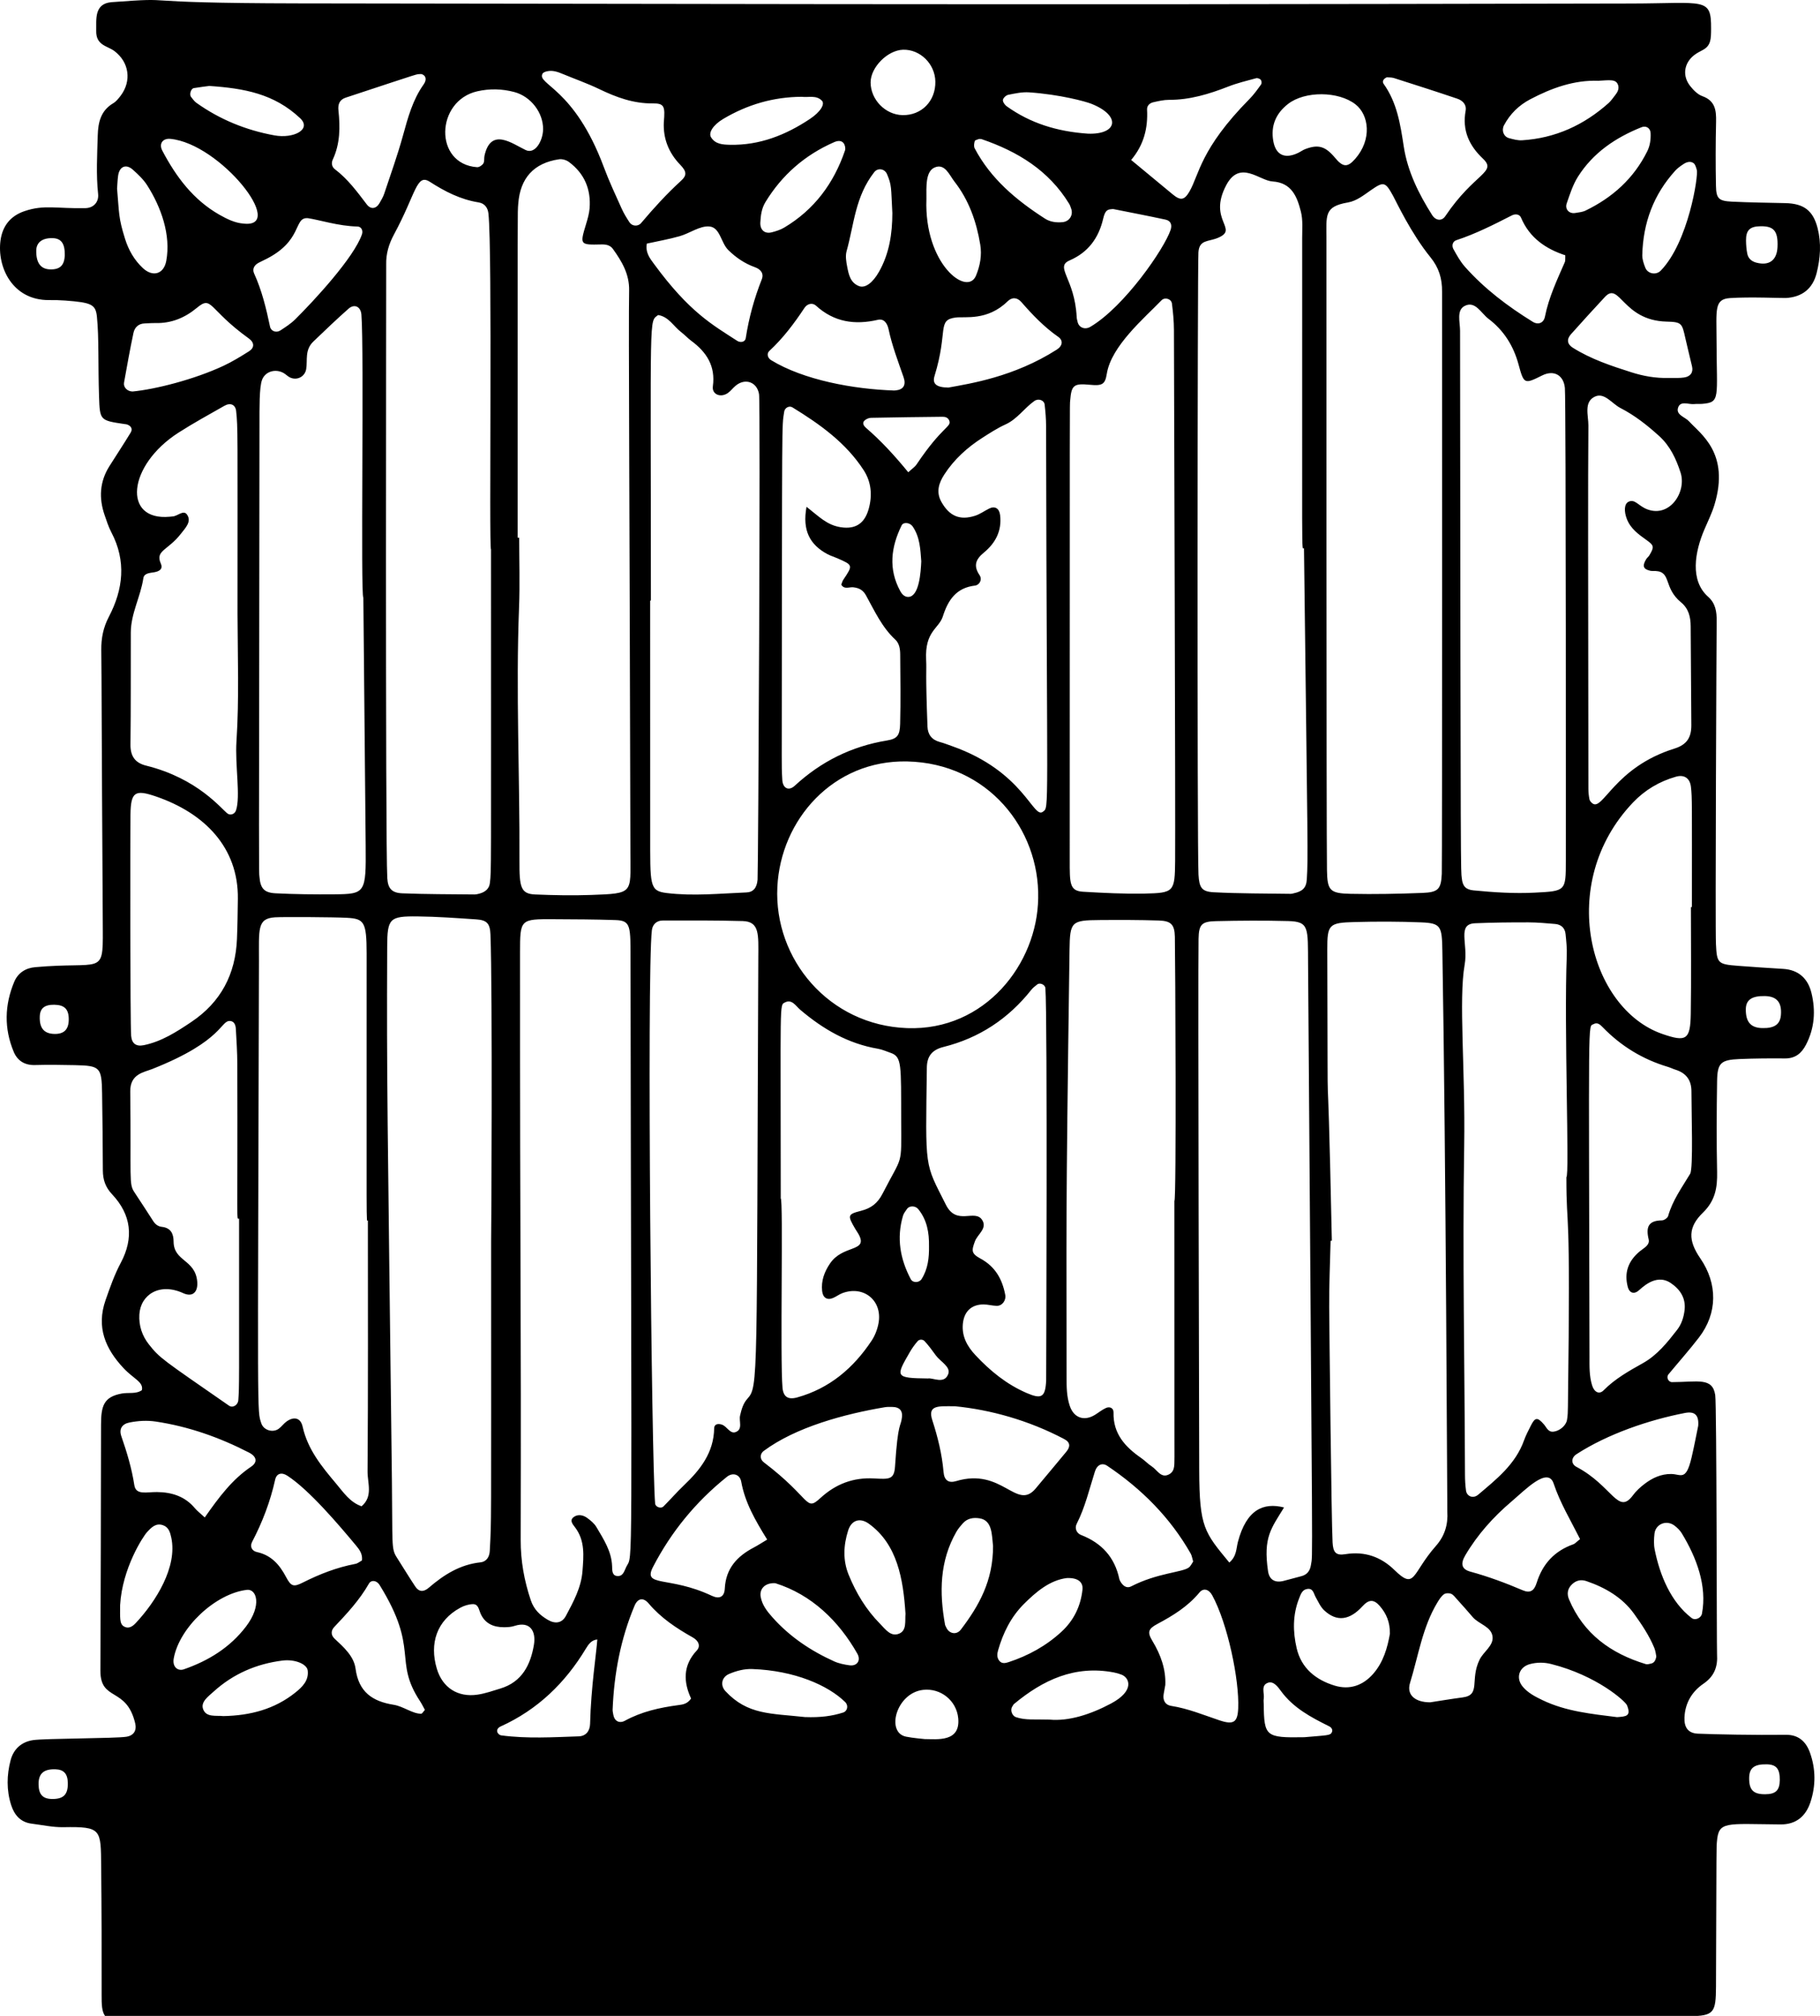<?xml version='1.0' encoding='utf-8'?>
<svg xmlns="http://www.w3.org/2000/svg" version="1.1" id="Layer_1" x="0px" y="0px" viewBox="0 0 4516.083 5000" enable-background="new 0 0 4516.083 5000"> <g> <path d="M122.157,744.289c13.242-0.136,26.532,0.116,39.729,1.122c65.019,4.955,75.438,9.39,78.622,40.094 c5.27,50.83,2.613,119.844,5.262,198.625c1.974,58.684,2.58,58.663,62.889,67.6 c2.185,0.324,4.483,0.338,6.53,1.06c9.925,3.503,14.608,10.963,9.108,20.043 c-17.133,28.289-35.506,55.823-53.085,83.847c-23.959,38.193-26.115,78.742-11.73,120.65 c5.009,14.594,9.758,29.519,16.897,43.099c37.381,71.11,29.395,141.284-6.215,209.321 c-13.977,26.705-19.162,53.248-18.836,82.441c1.08,96.737,0.252,105.832,3.785,695.613 c0.676,112.862-3.585,76.379-168.093,91.094c-23.431,2.097-42.369,14.019-51.697,36.26 c-24.129,57.53-25.427,115.949-1.278,173.686c9.183,21.955,27.051,33.435,52.48,32.76 c33.1-0.883,66.258-0.474,99.371,0.256c62.492,1.378,66.287,5.096,67.43,69.026 c1.145,64.032,1.468,128.081,1.895,192.125c0.152,22.778,5.994,41.207,22.936,59.206 c47.6,50.57,54.533,108.081,21.344,170.332c-15.559,29.185-26.466,60.446-37.462,91.797 c-23.62,67.349-0.628,120.86,44.483,169.007c25.38,27.093,49.981,34.21,45.556,54.676 c-14.639,10.251-33.043,5.206-49.845,8.295c-45.031,8.282-51.441,30.765-51.541,77.487 c-0.435,203.168-0.56,406.34-1.577,609.505c-0.39,78.012,64.58,39.076,86.328,130.943 c4.226,17.848-3.509,30.436-21.896,33.359c-27.414,4.361-202.311,3.998-231.405,8.34 c-29.274,4.373-48.612,22.615-55.813,49.831c-9.706,36.674-10.434,74.544,1.345,111.252 c7.857,24.485,23.15,42.675,50.767,46.126c26.233,3.278,52.566,9.204,78.76,8.733 c95.483-1.712,92.899,5.133,93.841,97.894c1.077,106.003,1.351,212.018,1.123,318.026 c-0.052,24.195,0.409,40.794,8.43,52.181h3951.868c48.023-3.261,45.336-20.32,45.618-100.426 c1.132-323.841,0.893-315.447,2.164-331.249c4.193-52.169,20.996-44.255,158.102-43.261 c38.399,0.28,62.405-20.264,73.915-54.962c13.577-40.938,13.41-82.711-1.277-123.481 c-9.791-27.18-28.488-44.199-59.413-43.812c-75.416,0.94-177.356-1.022-218.552-2.832 c-24.458-1.073-34.359-15.863-33.269-40.285c1.602-35.907,18.82-64.309,47.05-83.571 c27.362-18.672,35.761-42.596,33.79-73.237c-0.922-14.332-0.771-617.719-4.478-642.511 c-6.716-44.935-43.084-32.495-107.208-32.33c-9.307,0.024-14.789-12.094-8.969-19.135 c25.272-30.57,51.732-60.209,75.879-91.635c45.837-59.66,46.925-132.735,3.098-196.415 c-30.837-44.807-30.003-77.535,6.609-113.075c30.676-29.778,36.059-62.169,35.222-101.126 c-1.611-75.056-1.184-150.184-0.033-225.258c0.69-45.011,9.165-52.713,55.606-54.656 c37.497-1.569,75.08-1.863,112.613-1.511c25.421,0.238,41.002-12.298,52.153-33.611 c21.567-41.224,24.485-84.841,13.771-128.837c-8.606-35.338-31.653-57.321-70.095-59.672 c-37.461-2.29-74.923-4.657-112.337-7.588c-49.933-3.91-52.236-6.259-54.549-53.798 c-2.021-41.531,1.345-764.173,1.771-801.605c0.26-22.899-2.782-43.658-21.217-60.004 c-45.621-40.448-33.058-111.063-9.227-166.841c8.673-20.3,18.634-40.265,24.989-61.297 c38.759-128.264-34.724-175.612-62.85-206.716c-9.856-10.901-32.434-15.727-27.765-32.986 c5.311-19.633,26.161-8.571,40.374-10.1c6.557-0.705,13.264,0.064,19.847-0.494 c45.723-3.873,35.907-13.62,35.548-155.655c-0.199-78.433-6.152-104.002,33.389-106.684 c49.444-3.356,130.591,0.281,138.75-0.183c39.781-2.262,66.238-22.512,76.162-61.569 c9.352-36.814,11.959-74.278,2.539-111.455c-11.162-44.047-34.337-61.276-80.288-62.325 c-44.149-1.008-88.329-1.497-132.425-3.653c-32.752-1.6-38.926-7.398-39.565-39.316 c-1.059-52.956-0.929-105.97,0.274-158.924c0.646-28.468-2.265-52.087-34.18-63.469 c-11.565-4.125-21.952-14.901-29.972-24.957c-19.879-24.925-15.752-56.067,8.936-76.02 c6.802-5.498,14.879-9.521,22.66-13.68c20.255-10.826,19.999-28.263,20.185-52.01 c0.614-79.452-15.091-63.346-198.875-63.045c-903.057,1.475-1116.672,3.45-3305.987-0.335 C294.857,7.629,459.423-7.914,277.557,5.312c-44.906,3.264-38.136,43.867-38.818,71.079 c-0.913,36.444,27.828,37.276,44.986,50.115c36.877,27.589,43.387,74.373,15.55,111.041 c-5.287,6.965-11.215,14.364-18.541,18.698c-30.744,18.182-37.277,47.358-38.189,79.466 c-1.378,48.532-4.223,97.002,0.919,145.596c2.113,19.969-11.432,34.505-31.411,34.941 c-72.157,1.576-102.017-9.214-151.071,7.369c-35.244,11.914-54.732,36.988-59.664,72.385 C-7.818,661.561,30.378,745.232,122.157,744.289z M134.987,2564.444c-25.816-0.579-37.478-14.637-36.286-43.739 c0.819-19.988,11.952-28.93,35.672-28.651c25.568,0.3,36.146,10.785,36.236,35.916 C170.699,2553.138,159.128,2564.986,134.987,2564.444z M129.929,4461.966c-23.901-0.075-34.09-11.091-34.217-36.999 c-0.129-26.213,12.904-37.605,41.938-36.656c20.721,0.678,30.111,10.963,30.645,33.563 C168.974,4450.545,157.963,4462.053,129.929,4461.966z M4383.986,4375.985c23.74,0.473,32.601,11.159,32.304,38.952 c-0.275,25.66-9.979,35.105-36.205,35.237c-29.157,0.147-39.776-10.333-39.794-39.274 C4340.276,4385.12,4352.489,4375.359,4383.986,4375.985z M4379.144,2470.512c29.593,0.571,42.357,15.415,39.993,46.513 c-1.804,23.722-16.079,33.742-46.844,32.879c-28.328-0.794-40.799-15.458-40.27-47.351 C4332.4,2479.916,4347.136,2469.896,4379.144,2470.512z M4368.957,561.143c31.399-0.291,43.54,10.523,41.661,51.583 c-1.514,33.116-20.781,47.175-52.892,38.595c-11.57-3.091-19.755-10.401-22.095-22.037 c-2.156-10.723-2.994-21.854-3.104-32.819C4332.269,570.729,4342.253,561.389,4368.957,561.143z M307.768,948.977 c7.383-41.104,14.7-82.237,23.349-123.084c2.866-13.536,12.175-23.218,27.801-23.688 c8.812-0.265,17.631-1.148,26.427-0.938c39.283,0.94,72.708-12.519,102.949-37.549 c38.833-32.141,26.575,1.891,129.111,75.781c14.302,10.307,14.224,23.131,0.378,31.846 c-20.461,12.881-41.22,25.669-63.073,35.885c-72.904,34.084-169.567,58.457-225.756,63.813 C315.488,970.855,305.747,960.23,307.768,948.977z M324.568,1568.705c0.142-47.131,24.321-88.823,31.137-134.591 c1.891-12.695,16.209-12.93,26.961-14.748c12.305-2.08,22.378-7.807,16.418-21.414 c-14.548-33.212,17.341-31.909,50.465-74.93c10.261-13.328,26.716-29.386,14.456-46.741 c-8.986-12.721-23.544,4.425-36.143,4.677c-2.192,0.044-4.376,0.456-6.567,0.663 c-117.818,11.157-105.166-127.254,21.629-208.536c37.035-23.741,75.765-44.867,114.027-66.653 c14.673-8.355,27.321-2.924,28.992,13.079c4.538,43.45,3.421,42.018,3.421,502.198 c0.341,105.74,4.263,211.476-2.618,317.225c-3.831,58.873,10.543,136.707-1.2,171.207 c-3.009,8.838-13.474,13.049-20.838,7.742c-15.243-10.992-73.209-87-202.221-118.949 c-27.491-6.808-39.111-23.649-38.751-52.565C324.887,1753.825,324.288,1661.261,324.568,1568.705z M323.752,2019.959 c0.807-56.001,11.276-62.296,63.153-44.546c120.047,41.077,205.09,126.346,203.311,254.233 c-0.46,33.074-0.861,66.161-2.219,99.205c-3.588,87.298-39.813,156.724-113.238,205.905 c-36.745,24.614-73.73,48.523-117.894,57.574c-19.119,3.919-29.849-3.991-31.449-23.331 C322.86,2538.096,323.108,2064.605,323.752,2019.959z M345.81,3260.332c2.885-49.119,50.032-79.839,108.54-53.063 c24.954,11.427,37.431-4.14,35.003-29.219c-5.314-54.883-58.315-48.929-58.602-98.64 c-0.114-19.73-6.976-34.09-29.491-36.532c-8.814-0.955-15.951-6.146-21.085-14.22 c-15.351-24.145-31.211-47.964-46.865-71.914c-13.837-21.17-7.676-28.761-10.077-249.894 c-0.47-43.282,33.589-47.123,54.524-55.402c179.871-71.093,168.553-122.972,194.721-118.942 c9.811,1.511,12.31,11.362,12.792,20.104c1.576,28.624,3.485,57.28,3.57,85.929 c1.215,413.517-2.813,383.974,4.425,383.974c0,421.02,0.636,412.789-1.889,450.079 c-0.847,12.514-13.876,20.254-23.151,13.825c-166.955-115.751-171.617-117.654-198.764-151.966 C352.623,3313.169,344.193,3287.862,345.81,3260.332z M321.166,3528.204c21.785-4.299,43.707-5.637,65.816-2.305 c81.415,12.268,157.948,39.364,230.877,76.883c19.348,9.953,21.692,23.919,5.293,34.954 c-46.58,31.342-79.577,75.129-115.051,125.932c-11.929-11.063-19.009-16.371-24.542-22.975 c-24.634-29.402-57.242-39.653-94.033-40.013c-26.247-0.259-52.288,8.317-56.224-17.242 c-6.409-41.614-18.446-81.622-32.242-121.307C294.753,3543.988,303.056,3531.774,321.166,3528.204z M682.014,2275.218 c19.902-1.313,146.964-0.523,178.749,1.188c42.588,2.293,48.943,9.72,48.972,88.255 c0.259,713.328-1.409,662.425,3.14,662.425c0,207.561,0.719,415.126-0.835,622.676 c-0.214,28.583,14.113,61.772-14.822,86.193c-28.86-9.824-44.992-34.579-63.106-56.068 c-35.556-42.181-70.584-84.756-83.135-141.215c-4.955-22.293-21.496-26.169-40.104-12.838 c-7.099,5.085-12.265,12.87-19.368,17.947c-14.711,10.515-37.666,3.562-43.226-13.881 c-10.566-33.162-8.699,10.998-5.714-1145.053C642.772,2304.886,637.427,2278.161,682.014,2275.218z M650.013,942.793 c7.396-21.168,32.815-29.136,53.404-17.746c5.741,3.174,10.403,8.432,16.282,11.201 c17.288,8.145,36.936-1.864,40.073-20.807c3.759-22.697-4.132-47.315,17.902-68.449 c28.64-27.472,57.325-54.942,87.046-81.222c14.598-12.908,30.397-5.538,32.049,14.513 c7.043,85.474-2.437,701.684,4.85,701.684c1.924,205.218,3.855,410.437,5.755,615.655 c1.088,117.517-0.75,119.859-77.948,120.507c-48.526,0.408-97.13-0.076-145.582-2.501 c-28.918-1.447-37.934-12.509-40.152-42.051c-1.415-18.842-1.268,54.685,0.169-1118.848 C643.914,1010.693,643.273,962.081,650.013,942.793z M682.706,3670.168c3.5-15.761,15.974-19.348,30.392-9.981 c54.566,35.449,129.133,123.591,170.59,173.394c8.288,9.955,16.425,20.863,14.46,36.682 c-5.179,2.802-10.432,7.441-16.351,8.56c-45.778,8.662-88.524,25.263-130.01,46.168 c-23.125,11.652-29.434,10.175-41.965-13.562c-16.235-30.753-36.672-54.138-72.246-61.908 c-12.743-2.781-18.021-13.729-11.947-25.343C651.24,3775.215,670.711,3724.192,682.706,3670.168z M336.46,4026.001 c-7.526,8.008-17.618,14.873-29.17,7.894c-11.019-6.658-9.216-21.715-9.216-52.927 c5.204-91.038,56.868-170.165,66.786-180.866c10.597-11.435,21.522-23.293,39.4-17.253 c14.454,4.883,17.978,17.939,20.814,31.172C440.532,3886.13,387.107,3972.113,336.46,4026.001z M431.111,4113.175 c14.03-76.861,103.712-160.801,181.5-169.928c24.229-2.842,37.947,38.332-2.205,91.024 c-39.641,52.02-93.329,85.006-154.526,106.157C441.911,4145.259,427.106,4135.103,431.111,4113.175z M733.072,4197.842c-51.796,41.587-112.523,57.256-179.08,58.528c-17.535-2.118-42.76,4.117-50.212-17.835 c-5.98-17.617,13.445-31.225,26.037-42.678c48.519-44.134,106.377-69.143,171.139-77.22 c30.861-3.849,60.639,8.625,62.592,24.627C766.589,4168.164,750.154,4184.126,733.072,4197.842z M1045.025,4250.493 c-21.35,0.294-43.96-18.328-68.186-22.176c-52.774-8.395-86.903-31.717-94.571-89.619 c-4.082-30.822-29.326-53.145-51.953-74.277c-10.283-9.604-8.754-20.749-0.928-29.017 c31.684-33.472,62.933-67.054,85.987-107.487c5.819-10.206,19.444-8.17,26.506,3.224 c99.792,161.015,33.213,186.072,100.245,288.029c4.678,7.114,8.379,14.872,12.237,21.804 C1050.328,4245.291,1047.712,4250.457,1045.025,4250.493z M1030.318,3934.835c-15.854-23.869-30.658-48.433-46.099-72.58 c-13.567-21.217-9.876-30.981-11.758-190.135c-10.991-928.963-13.127-983.442-11.709-1323.786 c0.294-70.571,5.692-76.098,75.098-75.366c48.489,0.511,96.974,4.089,145.395,7.295 c26.49,1.755,34.647,9.609,35.738,37.513c5.377,137.538,2.186,761.257,1.638,761.257 c0,747.286,0.93,684.186-3.344,767.848c-0.73,14.281-7.907,26.509-23.071,28.132 c-50.664,5.417-90.886,30.827-128.283,63.042C1050.552,3949.575,1039.143,3948.119,1030.318,3934.835z M1083.964,4138.969c-18.876-63.03-0.148-119.743,58.275-151.406c9.236-5.006,20.373-8.507,30.77-8.876 c13.927-0.492,14.996,13.132,19.252,22.946c11.043,25.457,32.376,34.372,58.389,34.331 c8.701-0.013,17.853-0.578,26.021-3.255c37.855-12.421,53.967,12.2,48.197,46.736 c-8.29,49.623-29.519,92.193-82.91,108.474c-18.853,5.748-37.73,12.43-57.097,15.283 C1135.98,4210.402,1098.031,4185.942,1083.964,4138.969z M1492.095,606.271 c12.094-0.29,22.085,1.827,28.953,11.418c22.011,30.736,40.824,62.157,40.052,102.656 c-1.788,93.831,1.264,541.441,3.173,1397.924c0.218,97.99,8.202,97.62-97.308,101.439 c-46.283,1.675-92.747,0.731-139.039-1.189c-35.812-1.485-39.32-18.01-38.996-83.403 c1.04-209.775-9.139-419.52-0.976-629.335c2.23-57.32,0.339-114.801,0.339-172.207l-3.802,0.002 c0-851.319-0.467-801.872,1.472-828.141c4.709-63.807,38.744-101.197,101.355-110.392 c7.74-1.137,17.996,1.928,24.389,6.676c38.516,28.607,55.108,67.873,51.257,115.347 c-1.059,13.056-4.898,26.048-8.716,38.69C1438.72,607.176,1438.551,607.556,1492.095,606.271z M1436.038,4306.615 c-63.864,2.144-127.816,6.058-191.542-2.307c-10.558-1.381-17.138-15.458-2.119-22.269 c91.471-41.461,160.101-107.78,211.484-193.152c6.53-10.849,14.055-21.389,28.305-22.46 c-2.325,34.351-15.534,116.739-17.95,209.178C1463.767,4292.742,1454.358,4306.001,1436.038,4306.615z M1479.951,3787.56c-5.341-9.083-14.459-16.532-23.194-22.872c-9.223-6.693-21.412-9.351-31.317-3.245 c-13.977,8.615-4.547,18.808,1.757,27.158c24.914,33.01,20.986,70.874,18.145,108.247 c-3.089,40.631-22.399,75.851-41.041,110.807c-9.718,18.222-26.591,20.858-45.237,9.798 c-19.269-11.432-34.174-25.281-41.98-48.441c-16.397-48.65-25.18-97.742-25.049-149.188 c1.49-588.222-1.93-653.932-1.644-1456.632c0.03-83.581,0.196-83.758,84.288-83.323 c50.757,0.263,101.537,0.391,152.254,2.117c39.314,1.338,37.503,14.577,37.627,102.58 c2.221,1567.021,6.408,1468.362-10.328,1501.224c-4.865,9.55-7.354,22.883-20.319,23.213 c-15.879,0.406-14.693-14.562-15.052-24.359C1517.498,3847.421,1497.742,3817.815,1479.951,3787.56z M1728.879,4093.716c-35.065,37.457-32.792,78.69-14.039,119.085c-9.341,13.576-20.762,14.911-31.422,16.323 c-46.193,6.117-91.037,15.986-132.544,38.635c-14.428,7.873-26.498,0.524-29.012-14.665 c-0.718-4.341-1.865-8.749-1.691-13.081c3.569-88.833,19.787-175.072,54.358-257.306 c7.901-18.795,21.747-21.422,35.011-5.743c30.529,36.092,68.766,61.411,109.374,84.249 C1734.14,4069.779,1738.753,4083.169,1728.879,4093.716z M1632.971,781.369 c26.498,4.069,38.313,28.035,57.212,42.388c8.765,6.656,16.244,15.023,25.087,21.556 c38.08,28.133,60.49,62.54,53.599,112.908c-2.741,20.035,19.3,29.047,37.133,16.633 c7.1-4.943,12.427-12.352,19.124-17.969c23.732-19.906,53.159-9.789,58.32,20.584 c3.885,22.865-1.866,1182.546-3.665,1204.407c-1.613,19.598-10.218,30.917-27.36,31.609 c-66.032,2.664-132.14,9.495-198.198,1.476c-43.419-5.273-40.718-19.149-40.83-149.496 c-0.164-191.94-0.078-383.881-0.078-575.822c0.598-0.001,1.196-0.002,1.794-0.003 C1615.107,762.062,1609.972,800.009,1632.971,781.369z M1617.544,2307.287c1.695-14.494,11.815-24.144,26.906-24.171 c66.13-0.115,132.29-0.501,198.379,1.358c42.293,1.189,39.07,33.594,38.816,90.373 c-4.72,1054.357,0.704,1063.573-27.051,1094.332c-10.706,11.864-14.606,26.582-18.189,41.876 c-3.279,13.996,7.566,34.251-11.266,40.989c-13.418,4.802-21.006-13.707-33.161-18.318 c-9.463-3.59-19.674-2.085-19.853,8.813c-0.996,60.394-34.358,102.771-75.318,141.728 c-17.531,16.674-33.417,35.066-50.557,52.169c-6.173,6.159-19.857,1.31-20.619-7.205 C1616.716,3629.615,1604.723,2416.911,1617.544,2307.287z M1766.168,3957.933 c-106.486-50.115-172.512-20.218-145.602-71.97c44.752-86.065,104.841-160.148,183.076-223.003 c14.679-11.794,32.348-6.169,35.629,12.058c9.2,51.089,34.188,94.867,64.362,143.545 c-14.239,8.492-23.273,14.477-32.823,19.474c-41.566,21.751-69.853,51.856-72.347,102.154 C1797.445,3960.726,1785.204,3966.893,1766.168,3957.933z M2729.655,2281.943 c48.522-0.359,97.083-0.402,145.57,1.161c30.384,0.98,39.39,9.675,40.032,40.584 c1.072,51.642,4.119,655.147-1.156,655.147c0,666.902,0.287,633.229,0.177,635.268 c-0.814,15.114,2.707,33.398-12.415,42.117c-20.764,11.972-30.367-10.5-44.069-19.272 c-9.227-5.908-16.837-14.294-25.881-20.542c-39.854-27.527-70.188-60.324-68.842-113.2 c0.273-10.72-9.131-15.344-18.755-11.055c-9.861,4.394-18.421,11.642-27.754,17.305 c-26.777,16.247-52.044,7.067-62.02-22.351c-7.941-23.416-8.003-47.69-7.997-71.994 c0.089-379.65-2.705-343.521,7.331-1058.683C2654.87,2285.474,2658.294,2282.471,2729.655,2281.943z M2654.394,2131.788c0.118-1188.118-0.097-1123.326,1.087-1138.181c3.068-38.493,8.905-42.998,48.543-39.282 c30.246,2.836,38.033-0.074,42.32-26.999c11.058-69.446,93.569-138.635,135.785-182.486 c8.279-8.598,24.443-3.533,25.896,8.048c2.728,21.73,4.908,43.698,4.943,65.571 c0.14,88.061,3.96,1221.684,2.956,1316.872c-0.807,76.396-2.433,79.563-76.151,81.016 c-50.623,0.998-101.395-1.599-151.986-4.553C2653.572,2209.797,2654.387,2191.271,2654.394,2131.788z M2645.685,3600.971c-25.454,30.395-50.562,61.08-76.179,91.336c-47.148,55.681-82.611-53.142-196.88-18.788 c-19.18,5.768-29.584-2.15-31.322-22.388c-3.805-44.279-14.29-86.765-27.975-128.869 c-12.555-38.626,16.993-34.361,56.622-34.361c87.118,8.576,182.113,34.539,270.951,81.48 C2655.84,3577.274,2656.525,3588.025,2645.685,3600.971z M2122.007,3047.631 c3.31,5.676,7.352,10.974,10.199,16.862c19.742,40.849-41.267,22.909-72.64,69.286 c-13.967,20.646-22.315,42.705-19.546,68.334c1.757,16.261,12.078,23.61,27.176,17.175 c8.067-3.439,15.23-9.136,23.415-12.137c53.254-19.521,99.799,19.259,89.257,75.144 c-2.797,14.823-8.601,30.157-16.908,42.683c-45.182,68.122-104.464,118.641-184.724,140.984 c-22.807,6.348-34.518-1.484-36.566-24.058c-6.267-69.058,2.201-469.473-4.343-469.48 c0-495.336-3.499-478.627,10.22-486.01c17.343-9.331,27.189,8.76,38.246,18.159 c56.365,47.917,118.457,83.962,192.551,96.588c10.724,1.828,20.977,6.527,31.383,10.084 c28.526,9.747,26.034,28.998,26.432,167.894c0.333,116.459,4.371,82.757-46.071,181.198 c-12.338,24.079-28.276,36.37-53.851,42.887C2102.711,3011.768,2102.82,3014.736,2122.007,3047.631z M2053.291,1374.454c7.74,4.129,16.33,6.634,24.406,10.166c39.178,17.13,39.103,17.123,14.822,53.369 c-2.334,3.484-3.319,7.871-5.048,12.129c7.443,12.647,19.714,5.455,29.691,6.521 c14.19,1.515,24.237,6.684,31.57,19.908c21.328,38.455,39.484,79.024,72.743,109.813 c10.102,9.352,12.152,23.552,12.248,36.889c0.412,57.389,1.342,114.81-0.159,172.16 c-0.765,29.247-7.391,37.045-33.203,41.295c-87.616,14.428-163.187,52.1-228.347,112.163 c-14.909,13.744-29.479,6.495-30.873-14.283c-1.328-19.8-1.431-39.709-1.404-59.569 c1.166-861.032-0.165-813.25,6.146-854.061c1.485-9.606,12.414-15.461,20.359-10.591 c67.993,41.688,132.802,87.728,176.978,156.023c18.699,28.909,21.73,62.155,12.322,95.818 c-9.986,35.729-32.215,51.105-69.102,45.492c-34.674-5.274-54.081-26.454-85.166-50.724 C1990.464,1315.537,2009.36,1351.019,2053.291,1374.454z M2237.243,1303.175c4.564-9.291,20.77-7.059,27.322,2.467 c18.384,26.727,19.225,57.553,21.434,86.555c-1.192,27.327-5.112,86.767-31.546,88.321 c-9.361,0.549-16.08-6.198-20.445-14.171C2203.912,1411.386,2210.834,1356.947,2237.243,1303.175z M2250.92,1888.584 c200.377,4.294,328.774,167.827,325.195,339.06c-2.117,162.738-131.965,329.378-325.015,322.366 c-194.101-7.051-330.864-170.753-322.198-349.856C1936.991,2032.992,2067.539,1884.653,2250.92,1888.584z M2430.58,1426.432c-15.71-23.373-9.596-39.141,10.887-55.954c28.681-23.543,44.912-54.022,40.136-92.972 c-2.007-16.367-12.633-23.289-27.01-16.205c-11.823,5.827-22.796,14.029-35.167,17.972 c-38.144,12.158-63.562,0.457-83.161-33.801c-14.383-25.141-6.47-47.821,6.852-68.454 c24.231-37.53,57.017-67.179,94.591-91.201c18.578-11.876,37.295-24.013,57.287-33.084 c29.259-13.275,46.487-40.347,71.586-58.122c9.918-7.024,24.275-2.393,25.583,9.018 c2.002,17.467,3.519,35.101,3.55,52.666c1.747,979.646,8.385,943.839-7.746,956.92 c-24.149,19.585-46.928-99.252-224.858-162.322c-10.403-3.687-20.723-7.737-31.352-10.625 c-19.73-5.362-29.606-18.319-30.339-38.194c-5.283-143.169-1.837-135.366-3.333-165.523 c-3.545-71.514,31.597-76.732,41.504-107.83c12.821-40.243,32.964-70.817,79.685-76.305 C2430.197,1451.133,2438.227,1437.808,2430.58,1426.432z M2494.282,3211.045 c-7.451-38.527-24.679-69.502-61.194-89.326c-23.373-12.687-22.456-19.785-13.937-42.88 c6.535-17.718,31.364-32.002,17.967-52.939c-18.079-28.251-63.297,15.232-89.869-37.564 c-53.761-106.819-50.677-83.815-47.408-340.512c0.353-27.741,12.549-43.955,41.316-51.112 c88.642-22.053,161.166-70.097,217.954-141.82c4.02-5.077,9.497-9.08,14.617-13.185 c6.484-5.198,19.438,0.203,20.224,9.019c5.537,62.136,1.956,973.402,1.939,973.735 c-2.083,41.437-11.668,46.444-48.541,30.486c-49.71-21.518-90.35-54.731-126.844-93.724 c-20.238-21.626-34.103-46.129-31.358-77.27c2.707-30.707,21.032-48.617,51.289-48.614 c10.956,0.003,21.897,3.292,32.873,3.487C2486.877,3239.063,2497.051,3225.365,2494.282,3211.045z M2240.675,3015.371c1.786-6.025,6.154-11.39,9.805-16.732c6.005-8.779,20.885-8.468,27.997,0.276 c21.858,26.874,27.243,58.523,26.698,91.901c0.452,28.657-2.563,56.52-18.345,81.551 c-5.975,9.479-21.677,10.155-26.894,0.29C2233.549,3122.746,2224.333,3070.495,2240.675,3015.371z M2257.903,3353.083c5.385-9.321,11.863-18.161,18.852-26.354c4.91-5.756,13.346-4.821,17.488-0.358 c10.265,11.063,19.222,23.401,28.125,35.648c11.141,15.32,37.422,27.923,30.497,46.173 c-9.848,25.948-38.046,8.403-50.301,10.788C2219.782,3418.096,2222.42,3414.501,2257.903,3353.083z M2622.18,867.198 c-106.855,68.173-216.191,84.355-268.68,94.05c-31.081-0.193-40.31-10.057-34.641-28.543 c34.635-112.932,5.279-139.024,52.709-145.178c22.261-2.891,78.493,8.911,128.518-40.042 c10.947-10.711,23.698-10.426,34.476,1.942c27.587,31.651,56.483,61.771,91.208,85.998 C2638.631,844.396,2636.894,857.811,2622.18,867.198z M2339.235,1033.719c6.88-0.08,13.1,2.308,16,8.995 c7.071,16.295-16.198,12.809-80.651,108.861c-4.583,6.83-12.146,11.66-20.855,19.753 c-33.259-40.627-67.05-77.657-105.188-110.41c-4.53-3.89-9.783-11.147-3.988-17.207 c3.938-4.118,10.961-7.272,16.68-7.397C2220.559,1035.027,2279.898,1034.409,2339.235,1033.719z M2223.201,968.221 c-6.528,0.703-13.113,0.865-4.455,0.324c-99.632-3.133-224.482-25.708-305.614-75.425 c-7.761-4.756-11.649-15.711-4.15-22.663c34.078-31.588,61.662-68.19,87.137-106.724 c7.008-10.601,19.868-13.616,28.664-5.601c44.854,40.875,96.24,48.348,153.4,35.11 c16.462-3.812,23.95,10.554,26.632,23.209c8.697,41.026,23.676,79.909,37.337,119.302 C2248.812,954.96,2241.667,966.234,2223.201,968.221z M2195.575,3490.26c6.425-1.084,13.136-0.741,19.707-0.637 c16.332,0.257,24.566,9.181,22.916,24.504c-3.04,28.163-9.782,7.265-17.363,123.57 c-2.129,32.658-15.09,31.194-52.545,29.204c-50.947-2.776-94.374,13.713-132.149,48.245 c-38.656,35.339-20.788,2.968-141.165-88.488c-9.798-7.444-9.631-20.733-0.162-27.776 C1974.968,3539.275,2096.252,3507.021,2195.575,3490.26z M2091.843,4247.667 c-27.401,8.624-55.49,12.529-94.393,11.121c-85.428-9.383-142.167-5.232-197.227-64.101 c-13.808-14.765-9.472-35.096,9.018-42.917c18.317-7.747,37.511-12.82,57.484-12.117 c105.467,3.722,188.612,40.838,230.407,81.836C2105.833,4230.031,2103.091,4244.123,2091.843,4247.667z M2107.804,4130.364c-12.798-1.806-26.041-4.352-37.709-9.617c-58.425-26.359-110.895-61.459-153.732-109.754 c-13.096-14.763-25.22-30.118-28.872-50.583c-3.37-18.886,10.212-35.173,36.288-33.691 c89.891,28.249,157.336,93.461,203.54,174.736C2136.932,4118.362,2126.7,4133.023,2107.804,4130.364z M2183.496,4027.18c-34.439-34.833-59.279-76.183-77.674-121.33c-14.753-36.211-12.839-73.282-1.283-109.76 c8.275-26.119,29.561-32.662,51.593-16.73c70.442,50.933,85.185,137.178,90.737,223.178 c-1.534,18.182,3.1,40.525-14.572,48.763C2210.641,4061.397,2196.847,4040.683,2183.496,4027.18z M2294.453,4313.351c-6.959-0.85-26.681-2.212-45.95-5.925c-51.042-9.846-24.859-108.509,42.099-116.103 c43.695-4.953,82.862,26.637,87.099,70.253C2383.553,4321.806,2325.081,4313.351,2294.453,4313.351z M2384.28,4041.79c-10.94,14.386-29.761,10.416-36.624-5.973c-0.847-2.024-2.275-3.917-2.651-6.011 c-14.328-79.672-13.682-157.593,28.041-230.386c4.324-7.543,10.086-14.389,15.89-20.93 c11.322-12.762,26.148-15.147,42.158-12.552c31.164,5.048,29.94,40.656,32.991,68.486 C2464.525,3920.756,2428.825,3983.214,2384.28,4041.79z M2478.95,4118.312c-5.665-7.894-4.74-16.656-2.295-25.187 c12.352-43.091,31.768-82.473,63.722-114.496c29.918-29.981,64.756-59.642,107.021-64.651 c28.979-1.081,40.547,11.227,38.612,28.876c-4.506,41.112-21.56,76.166-52.054,104.266 c-37.952,34.972-82.195,59.295-131.011,75.355C2494.884,4125.125,2485.512,4127.457,2478.95,4118.312z M2756.806,4225.208c-51.314,27.34-105.054,44.294-152.681,39.877c-35.416-1.155-59.726,2.004-83.179-6.098 c-10.157-3.508-14.997-18.47-8.647-27.04c1.301-1.757,2.055-4.087,3.664-5.428 c71.992-59.938,151.299-96.915,248.065-78.396c6.42,1.228,12.806,3.105,18.901,5.47 C2803.148,4161.445,2815.891,4193.731,2756.806,4225.208z M2777.475,3916.43 c-11.389-54.035-43.817-89.414-94.912-109.247c-11.597-4.501-16.306-17.049-10.961-27.546 c21.125-41.487,31.451-86.497,45.438-130.346c5.173-16.216,17.968-22.061,30.329-13.767 c85.117,57.106,155.994,127.984,207.059,217.537c3.154,5.532,3.94,12.412,6.23,19.994 c-3.289,4.739-5.942,11.074-10.673,14.692c-16.072,12.299-77.939,13.357-143.213,46.933 C2789.688,3943.472,2778.423,3920.928,2777.475,3916.43z M3072.447,4237.016 c-1.48,34.846-11.44,41.609-46.592,29.823c-39.505-13.246-78.013-29.319-119.671-35.767 c-14.869-2.301-21.407-13.93-18.682-29.444c1.141-6.493,2.327-12.979,4.029-22.45 c1.715-38.012-10.945-74.484-32.004-109.244c-13.009-21.476-10.537-29.897,12.041-41.929 c39.049-20.812,76.082-43.497,104.77-78.293c9.73-11.801,23.387-7.999,31.565,6.954 C3046.124,4026.54,3075.447,4166.401,3072.447,4237.016z M3071.732,3824.264 c-4.36,16.486-2.888,35.7-21.391,51.266c-61.732-74.918-74.259-87.276-74.659-228.469 c-0.156-54.878-3.256-1231.472-1.635-1318.407c0.668-35.831,7.737-43.134,43.045-43.969 c59.582-1.407,119.248-1.754,178.819-0.227c53.096,1.359,49.259,16.401,49.904,106.483 c11.31,1576.449,11.844,1457.312,7.146,1490.307c-1.997,14.024-9.095,24.457-23.988,28.156 c-14.999,3.723-29.792,8.288-44.818,11.89c-20.682,4.96-34.629-3.158-37.74-24.504 c-12.249-84.066,7.852-105.702,39.765-157.881C3135.023,3725.901,3092.952,3744.014,3071.732,3824.264z M3304.607,4296.939c-3.901,7.7-11.379,6.859-68.061,11.804c-96.114,1.722-99.804-1.791-100.805-82.112 c-0.055-4.373-0.701-8.85,0.012-13.099c2.337-13.914-8.175-33.632,10.927-39.977 c13.383-4.448,24.183,10.116,31.249,19.871c30.775,42.492,74.915,65.778,120.066,88.194 C3303.901,4284.551,3307.958,4290.325,3304.607,4296.939z M3407.229,4151.7 c-25.439,28.957-58.473,40.305-95.427,29.075c-46.725-14.202-82.712-43.039-94.283-92.601 c-9.583-41.049-10.062-82.975,5.935-123.423c4.033-10.196,7.447-21.73,20.173-23.709 c14.972-2.326,15.926,11.288,21.066,20.345c6.442,11.351,11.957,24.196,21.213,32.804 c31.157,28.971,62.949,24.81,95.15-10.487c15.624-17.127,27.933-17.269,42.468-0.655 c16.584,18.955,25.819,40.669,25.328,69.24C3442.805,4086.563,3432.787,4122.607,3407.229,4151.7z M3459.884,3893.836c-33.086-32.272-73.444-46.858-121.236-39.104c-23.671,3.841-30.701-3.821-32.048-29.382 c-2.978-56.537-7.915-525.951-8.377-582.527c-0.451-55.139,2.228-110.302,3.478-165.452 c1.026-0.003,2.051-0.008,3.078-0.011c-13.259-631.545-9.467-121.997-11.301-721.693 c-0.193-62.976,3.997-67.031,67.877-68.747c55.133-1.481,110.41-1.413,165.507,0.82 c48.928,1.983,51.154,9.812,52.191,70.657c9.008,527.862,11.915,1384.576,12.3,1390.688 c2.054,32.6-6.616,60.604-28.39,85.296C3502.258,3903.222,3512.521,3945.175,3459.884,3893.836z M3671.552,4116.078c-24.84,49.949,3.666,87.888-41.812,93.903c-28.378,3.753-56.624,8.501-80.883,12.209 c-38.169,0.01-59.087-18.894-50.07-48.101c20.698-67.046,30.727-137.924,67.815-199.371 c4.473-7.412,9.402-15.27,16.072-20.364c4.119-3.145,12.715-3.422,17.884-1.387 c5.656,2.226,9.968,8.342,14.363,13.215c13.259,14.702,26.514,29.418,39.324,44.508 c15.351,18.086,47.053,23.391,49.403,49.438C3705.631,4082.14,3681.302,4096.471,3671.552,4116.078z M3886.745,2919.473c0,149.022,11.028,32.694,3.828,569.536c-0.147,11.013-0.28,22.204-2.277,32.968 c-2.666,14.368-18.365,26.968-32.904,28.848c-14.198,1.836-17.416-10.031-24.429-18.059 c-16.222-18.57-21.938-17.667-32.655,3.72c-5.931,11.836-12.205,23.64-16.639,36.061 c-21.148,59.239-68.38,96.332-113.868,134.797c-12.092,10.225-28.037,4.423-30.085-10.279 c-1.817-13.043-2.521-26.332-2.562-39.517c-0.841-271.664-6.314-543.298-1.962-815.002 c3.056-190.785-14.162-362.771,1.167-449.929c9.222-52.434-19.788-100.759,25.919-102.69 c44.098-1.864,88.282-2.277,132.428-2.192c22.041,0.043,44.106,2.133,66.105,3.959 c15.058,1.25,24.451,10.03,25.958,25.113c1.752,17.542,3.668,35.272,2.971,52.82 C3880.646,2548.218,3894.981,2919.492,3886.745,2919.473z M3920.729,3817.341 c-9.552,7.573-12.518,11.393-16.352,12.742c-46.828,16.493-76.542,48.388-91.402,95.929 c-6.526,20.879-17.155,25.7-34.498,18.319c-42.391-18.041-85.332-34.066-129.867-46.195 c-21.666-5.899-25.294-19.154-12.7-40.546c30.336-51.526,69.879-95.45,115.28-133.959 c33.556-28.462,89.645-86.897,103.918-44.144C3871.093,3727.37,3897.155,3770.523,3920.729,3817.341z M3885.435,2134.978c-0.024,75.21-0.128,75.116-76.946,79.04c-50.889,2.599-101.573-0.657-152.137-5.627 c-19.26-1.893-27.096-10.37-29.066-29.886c-2.587-25.631-2.902,49.771-4.342-1358.206 c-0.021-21.233-9.271-50.699,11.141-61.364c26.488-13.838,41.004,17.877,59.205,31.631 c38.193,28.86,62.298,67.169,74.915,113.931c13.194,48.898,14.708,48.489,58.636,26.63 c28.513-14.187,53.092-1.123,56.179,31.145C3885.986,993.27,3885.435,2134.626,3885.435,2134.978z M3882.981,649.944 c-19.256,44.175-39.943,87.689-49.452,135.562c-3.156,15.889-16.882,20.898-30.278,12.619 c-61.876-38.238-119.67-81.773-168.177-136.371c-11.489-12.932-20.115-28.657-28.613-43.903 c-4.676-8.389-2.072-19.02,7.17-22.056c48.067-15.793,92.878-38.56,137.714-61.465 c8.404-4.294,19.075-3.573,22.944,5.644c21.049,50.149,61.684,77.516,109.753,93.215 C3883.619,641.336,3884.609,646.211,3882.981,649.944z M4012.542,4258.977 c-62.899-8.005-126.552-14.018-185.143-42.208c-17.851-8.587-35.389-17.494-48.688-33.077 c-18.253-21.387-9.776-49.07,17.719-56.31c17.407-4.585,35.15-4.525,52.286-0.23 c113.75,28.525,184.518,92.473,188.492,102.455C4048.081,4256.927,4034.877,4257.334,4012.542,4258.977z M4096.504,4126.212c-4.237,0.945-9.113,2.337-12.977,1.157c-86.297-26.336-154.153-74.808-190.249-160.57 c-5.515-13.103-3.978-25.964,6.691-36.541c10.282-10.193,22.329-13.5,36.276-8.761 c46.463,15.757,89.323,40.572,118.185,80.734c19.404,27.001,37.865,54.33,50.535,85.12 c3.254,7.907,3.982,16.853,4.923,21.073C4107.916,4120.294,4103.433,4124.662,4096.504,4126.212z M4223.163,4002.333 c-2.118,11.115-16.911,17.46-25.603,10.791c-51.42-39.441-79.026-106.129-91.713-169.982 c-2.51-12.634-1.922-26.282-0.485-39.212c2.693-24.218,29.999-35.032,49.775-19.966 c6.852,5.219,13.481,11.675,17.921,18.962C4209.733,3863.119,4236.26,3933.61,4223.163,4002.333z M4180.944,3504.526c24.234-4.687,34.955,5.092,32.926,31.757c-4.765,23.121-9.982,51.178-16.516,78.925 c-13.974,59.34-25.981,41.004-50.397,40.698c-25.377-0.32-47.147,9.939-66.622,24.898 c-10.361,7.957-20.455,17.09-28.126,27.556c-37.441,51.082-50.844-22.773-140.385-70.114 c-13.912-7.353-13.496-22.712,0.214-31.576C3989.157,3556.796,4091.115,3521.902,4180.944,3504.526z M4193.868,2911.339c-20.284,33.884-43.72,65.843-54.631,104.753c-1.353,4.823-10.023,10.738-15.354,10.79 c-34.006,0.324-40.203,16.918-32.949,47.111c3.483,14.498-12.665,21.72-22.545,30.039 c-27.975,23.556-38.856,52.434-29.138,88.445c3.549,13.148,13.44,17.976,24.475,10.293 c8.215-5.718,43.778-46.399,82.256-20.356c23.39,15.831,37.47,37.59,34.068,66.95 c-2.038,17.589-7.411,34.736-18.514,49.004c-24.411,31.369-49.126,62.531-84.719,82.502 c-34.624,19.426-69.23,38.679-97.606,67.453c-10.955,11.108-23.296,4.731-28.563-12.05 c-7.426-23.658-6.5-48.001-6.546-72.186c-1.623-861.271-4.057-816.009,9.754-823.823 c9.751-5.515,16.708,1.012,22.814,7.318c45.477,46.961,99.41,79.89,162.07,98.586 c6.323,1.886,12.289,4.953,18.592,6.924c26.415,8.263,39.775,25.639,39.739,53.769 C4197.002,2759.256,4201.888,2897.938,4193.868,2911.339z M4198.262,2249.729c-0.835-0.001-1.671-0.001-2.507-0.002 c0,88.318,1.052,176.652-0.351,264.947c-1.025,64.455-11.297,70.305-70.365,49.875 c-181.461-62.76-264.359-373.288-72.992-574.154c29.438-30.898,65.44-52.298,106.639-63.987 c20.581-5.84,34.767,3.788,37.153,25.355C4198.957,1979.94,4198.262,1988.255,4198.262,2249.729z M4170.085,1172.118c15.483,47.853-26.717,112.568-82.857,91.078c-22.328-8.546-30.558-26.738-46.577-18.532 c-10.373,5.311-11.257,23.413-3.871,42.502c9.384,24.25,28.78,38.02,48.78,52.259 c19.232,13.693,19.186,17.446,7.275,37.663c-2.21,3.752-6.112,6.509-8.323,10.261 c-9.823,16.66-7.03,24.322,10.345,28.309c4.224,0.97,8.799,0.357,13.206,0.591 c39.953,2.112,18.75,41.029,63.281,77.795c18.891,15.595,23.675,36.304,23.828,59.156 c0.549,81.71,1.117,163.42,1.647,245.131c0.192,29.47-9.948,48.373-41.694,58.273 c-149.243,46.541-177.56,155.573-203.643,136.09c-3.232-2.414-6.627-6.267-7.393-9.995 c-1.763-8.588-2.683-17.496-2.692-26.275c-0.565-590.575-1.249-739.865-0.004-900.941 c0.191-24.758-12.035-58.528,16.116-71.778c23.734-11.171,42.411,17.544,63.391,28.304 c35.587,18.253,66.779,42.843,96.315,69.688C4144.367,1106.374,4159.13,1138.259,4170.085,1172.118z M4178.663,936.317c-10.793,1.484-18.418,1.099-37.151,1.099c-33.626,0.976-64.07-4.707-93.442-14.041 c-50.265-15.974-100.486-32.644-145.564-61.046c-13.824-8.711-15.45-20.936-4.513-33.21 c27.799-31.199,56.011-62.037,84.444-92.661c36.494-39.312,43.697,58.314,152.624,61.183 c37.974,0.999,38.601,3.803,46.863,40.91c5.238,23.525,11.306,46.865,16.705,70.356 C4202.06,923.837,4194.381,934.162,4178.663,936.317z M4177.798,406.668c7.601-5.004,17.048-7.524,24.588-1.966 c4.478,3.303,6.273,10.926,8.052,16.967c4.123,14.012-20.697,178.591-89.465,249.537 c-11.606,11.976-32.329,8.059-38.329-7.073c-3.957-9.98-7.786-21.028-7.535-31.498 c1.911-79.7,27.998-150.334,82.131-209.664C4163.068,416.584,4170.509,411.468,4177.798,406.668z M4073.144,315.563 c12.043-4.818,22.428,2.878,22.634,15.036c0.592,15.519-1.385,30.557-8.371,44.655 c-33.416,67.436-86.256,114.778-153.237,147.133c-7.656,3.698-16.856,4.454-25.454,5.888 c-14.905,2.487-26.238-9.165-21.131-23.86c7.856-22.603,15.271-46.173,27.902-66.153 C3953.046,378.852,4008.853,341.285,4073.144,315.563z M3732.003,310.668c14.965-28.161,37.014-49.658,64.942-64.355 c53.296-28.048,109.007-48.112,169.242-45.963c29.13-1.605,43.898-4.46,48.91,10.693 c2.9,8.765-1.035,17.197-6.758,24.33c-5.519,6.879-10.395,14.524-16.901,20.32 c-61.255,54.582-132.227,87.163-214.669,92.242c-10.641,0.655-21.791-2.424-32.3-5.273 C3730.931,338.993,3725.234,323.406,3732.003,310.668z M3441.129,191.742c4.83,0.455,11.685-0.076,17.756,1.857 c52.481,16.712,104.953,33.481,157.112,51.161c13.124,4.449,23.569,14.529,20.767,29.939 c-8.759,48.164,8.184,85.875,42.799,118.678c36.201,34.301-20.584,34.787-93.391,142.949 c-8.514,12.649-23.636,11.09-32.484-2.852c-33.372-52.582-61.082-108.598-70.467-170.118 c-8.415-55.157-16.639-108.847-50.019-155.476C3429.343,202.49,3432.212,195.573,3441.129,191.742z M3456.828,485.926c7.896,14.347,44.234,92.637,92.828,152.387c20.666,25.41,29.083,52.706,28.625,85.308 c-0.005,0.335,0.497,1420.13-0.666,1443.724c-1.864,37.787-8.525,45.828-47.971,47.348 c-59.523,2.292-119.183,3.545-178.72,2.244c-51.067-1.115-57.38-8.359-58.239-58.273 c-1.566-90.944-1.315-1504.131-1.315-1562.917c0-62.034-6.756-83.234,53.368-93.596 c21.627-3.728,39.613-18.434,57.897-31.1C3433.689,449.539,3437.706,451.178,3456.828,485.926z M3196.003,257.918 c41.876-32.643,124.892-32.107,167.32,0.809c33.578,26.05,41.739,87.008-0.646,135.38 c-18.989,21.67-30.222,20.994-50.002-2.761c-23.824-28.614-41.586-33.898-74.056-21.443 c-6.071,2.329-11.44,6.425-17.344,9.266c-32.962,15.863-55.365,5.506-61.636-28.588 C3152.584,312.235,3165.882,281.399,3196.003,257.918z M3227.996,524.982c5.312,20.915,3.117,43.912,3.131,65.972 c0.53,827.996-2.099,768.544,4.539,768.534c9.421,771.883,10.34,762.694,6.997,821.365 c-1.237,21.721-11.058,30.258-33.003,34.89c-2.161,0.456-4.338,1.264-6.497,1.23 c-63.876-1.015-127.834-0.529-191.587-3.902c-29.778-1.575-35.805-11.415-37.7-43.768 c-3.53-60.305-2.519-1510.221-0.158-1543.527c2.239-31.602,23.919-25.733,47.877-35.618 c54.654-22.551-25.606-42.716,21.184-130.941c33.781-63.697,82.248-11.186,114.556-9.172 C3205.427,453.04,3218.69,488.345,3227.996,524.982z M2846.266,271.839c-0.504-9.785,6.553-16.252,15.622-18.269 c12.816-2.852,25.968-5.968,38.965-5.919c51.57,0.196,99.426-14.421,146.802-32.914 c22.393-8.741,46.011-14.426,69.278-20.746c3.399-0.923,9.247,1.226,11.549,3.974 c2.063,2.462,2.543,8.964,0.708,11.518c-8.911,12.401-17.873,25.027-28.563,35.848 c-122.644,124.147-124.744,187.7-149.286,229.922c-12.378,21.294-22.078,22.848-41.296,6.955 c-32.039-26.494-64.055-53.017-103.232-85.447C2838.822,358.748,2848.595,317.062,2846.266,271.839z M2763.164,518.665c43.039,8.552,86.135,16.846,129.03,26.076c13.194,2.839,16.544,13.227,12.54,25.351 c-15.226,46.108-114.552,190.613-199.225,240.555c-13.239,7.809-27.86,2.139-31.422-11.514 c-1.107-4.243-2.242-8.59-2.464-12.935c-4.894-96.127-55.376-123.911-17.411-140.354 c45.919-19.886,71.996-55.379,83.214-103.616c4.336-18.645,9.636-22.537,19.236-23.28 C2758.834,518.83,2761.097,518.254,2763.164,518.665z M2501.799,235.143c17.038-3.402,34.709-7.275,51.798-6.089 c77.197,5.362,140.177,22.657,154.784,28.489c74.084,29.572,64.731,76.594-8.706,74.003 c-77.077-5.279-143.187-26.059-201.809-68.018c-4.736-3.39-9.938-10.958-9.242-15.763 C2489.331,242.86,2496.496,236.202,2501.799,235.143z M2418.737,349.855c0.779-2.61,7.096-3.566,10.903-5.271 c2.182,0.205,4.508-0.034,6.516,0.654c89.169,30.565,166.295,77.489,216.84,160.282 c2.241,3.672,3.518,7.969,4.994,12.065c5.712,15.843-4.456,31.711-20.927,33.382 c-15.755,1.598-31.112-0.345-44.303-8.841c-70.598-45.469-134.166-98.234-174.218-174.195 C2416.011,363.131,2417.054,355.489,2418.737,349.855z M2368.266,450.277c35.839,45.843,54.665,99.353,64.075,156.306 c4.401,26.639-0.353,52.378-10.552,77.097c-21.849,52.957-129.023-28.959-123.008-189.926 c-0.055-31.372-2.529-68.871,20.825-78.53C2344.831,404.791,2355.663,434.156,2368.266,450.277z M2240.845,123.333 c42.376-1.181,79.217,35.047,80.091,78.761c0.97,48.528-34.254,84.512-81.666,83.431 c-42.39-0.968-78.828-38.324-78.974-80.962C2160.166,166.99,2202.395,124.405,2240.845,123.333z M2100.698,622.908 c18.673-66.329,21.028-135.071,68.685-196.006c8.805-11.256,25.981-8.552,31.709,5.16 c11.876,28.425,9.648,31.703,13.162,96.502c-0.091,51.124-7.576,100.506-33.21,145.637 c-15.803,27.823-34.513,41.194-49.478,35.433c-21.5-8.277-25.618-28.597-29.345-47.784 C2099.756,649.159,2097.334,634.855,2100.698,622.908z M2093.515,355.409c3.295,4.4,4.999,12.66,3.26,17.762 c-27.78,81.499-76.299,147.01-151.054,191.427c-9.206,5.47-19.975,8.817-30.437,11.55 c-17.837,4.663-29.578-5.857-28.626-24.486c0.968-17.592,3.131-34.725,12.644-50.34 c41.145-67.538,98.034-116.968,170.35-148.651C2077.701,349.144,2087.451,347.31,2093.515,355.409z M1794.633,294.924c59.951-35.58,124.838-54.539,194.479-54.82c17.247,2.223,36.024-4.891,50.247,9.535 c8.241,8.357-3.098,27.769-29.997,45.627c-59.872,39.748-124.802,65.497-198.061,63.842 c-17.34-0.392-36.061-1.081-46.893-18.46C1757.346,329.318,1769.346,309.932,1794.633,294.924z M1760.25,561.708 c26.825,2.322,28.352,40.444,47.101,58.714c19.338,18.845,40.683,33.287,65.871,42.298 c14.648,5.239,22.746,15.752,16.998,30.207c-18.756,47.169-31.979,95.575-39.748,145.738 c-1.58,10.203-13.554,11.7-21.279,6.675c-60.852-39.575-118.05-70.272-206.429-190.771 c-10.223-13.939-21.711-28.094-17.701-50.382c26.566-5.863,54.448-10.654,81.49-18.381 C1711.65,578.639,1736.603,559.662,1760.25,561.708z M1346.345,182.551c1.748-3.086,7.113-4.843,11.212-5.744 c13.504-2.97,25.931,1.284,38.28,6.426c30.416,12.666,61.67,23.551,91.301,37.821 c42.042,20.246,84.419,35.888,132.221,35.416c29.32-0.29,31.312,7.05,27.789,47.248 c-1.721,39.627,11.686,74.978,41.107,105.344c16.116,16.633,16.014,26.223,1.909,39.074 c-35.836,32.653-68.269,68.337-99.49,105.296c-7.48,8.855-22.179,7.764-28.385-1.589 c-7.255-10.936-14.245-22.259-19.619-34.193c-15.324-34.039-31.261-67.921-44.259-102.868 C1424.721,216.664,1330.949,209.739,1346.345,182.551z M1184.466,226.42c30.579-6.92,61.378-6.178,91.498,1.795 c41.461,10.974,72.062,51.37,71.641,92.274c-0.178,27.504-19.159,63.194-43.342,51.624 c-33.605-16.078-86.275-57.008-102.026,14.025c-1.413,6.371,0.266,14.156-2.851,19.209 c-2.91,4.717-10.524,9.714-15.683,9.338C1075.899,406.808,1080.818,249.875,1184.466,226.42z M1187.542,501.997 c14.809,2.361,22.809,12.92,24.409,27.4c10.328,93.467,0.984,833.369,6.413,833.369 c0,836.159,0.948,790.646-2.739,826.958c-1.48,14.59-11.875,22.919-25.722,26.631 c-4.236,1.135-8.683,2.183-13.021,2.135c-59.513-0.655-119.066-0.449-178.515-2.803 c-26.082-1.032-35.753-11.927-37.329-37.262c-5.233-84.155-2.581-1514.814-2.759-1521.893 c-0.682-27.163,6.506-51.276,19.607-75.509c55.007-101.752,55.313-151.589,88.787-130.043 C1104.096,475.069,1142.972,494.893,1187.542,501.997z M825.658,395.949c18.428-39.407,18.613-80.565,14.1-122.51 c-1.524-14.166,2.595-26.144,17.775-31.145c204.286-67.316,171.04-57.12,187.651-58.66 c10.657,2.329,15.287,12.78,6.096,25.669c-27.317,38.319-39.122,82.557-51.419,127.143 c-13.383,48.523-30.496,96.028-46.425,143.829c-2.737,8.213-7.339,15.887-11.686,23.462 c-8.226,14.338-21.583,16.401-31.511,3.399c-23.967-31.386-47.229-63.21-79.194-87.341 C822.997,413.72,821.91,403.967,825.658,395.949z M764.091,541.155c27.45,3.897,75.783,19.752,122.835,20.65 c9.657,0.184,14.472,9.957,11.189,19.477c-19.87,57.609-118.626,164.248-165.532,210.732 c-10.758,10.661-23.913,19.102-36.678,27.475c-10.337,6.78-23.487,2.079-25.882-9.305 c-9.48-45.049-20.179-89.601-39.434-131.785c-5.204-11.399,0.386-21.103,11.628-26.887 c3.89-2.001,7.802-3.966,11.757-5.833C753.603,598.641,726.973,538.031,764.091,541.155z M480.888,218.536 c15.03-2.565,30.209-4.259,38.435-5.376c86.927,5.97,160.768,19.311,225.371,79.97 c29.414,27.617-15.742,51.433-64.077,42.581c-70.177-12.848-134.987-39.165-193.264-80.671 c-5.227-3.723-9.109-9.467-13.219-14.591C469.324,234.454,473.616,219.778,480.888,218.536z M422.859,344.426 c124.003,11.921,290.318,222.841,181.117,210.113c-20.409-1.476-40.15-10.905-59.244-21.753 c-65.18-37.035-107.893-94.441-141.97-159.102C393.56,356.225,404.017,342.616,422.859,344.426z M293.067,435.808 c3.196-22.997,19.613-30.065,36.614-14.893c13.02,11.619,26.221,24.098,35.503,38.643 c34.736,54.437,59.223,123.275,47.392,187.503c-6.072,32.961-33.487,40.959-58.26,17.727 c-21.335-20.007-35.429-44.846-44.091-72.557c-16.596-53.094-14.251-62.175-19.741-124.438 C291.262,457.7,291.558,446.67,293.067,435.808z M131.151,590.672c20.969,0.707,30.173,13.843,29.518,42.128 c-0.584,25.196-11.903,36.154-36.493,35.333c-23.257-0.778-34.477-15.943-34.239-46.282 C90.099,601.107,105.057,589.791,131.151,590.672z"/> </g> </svg>